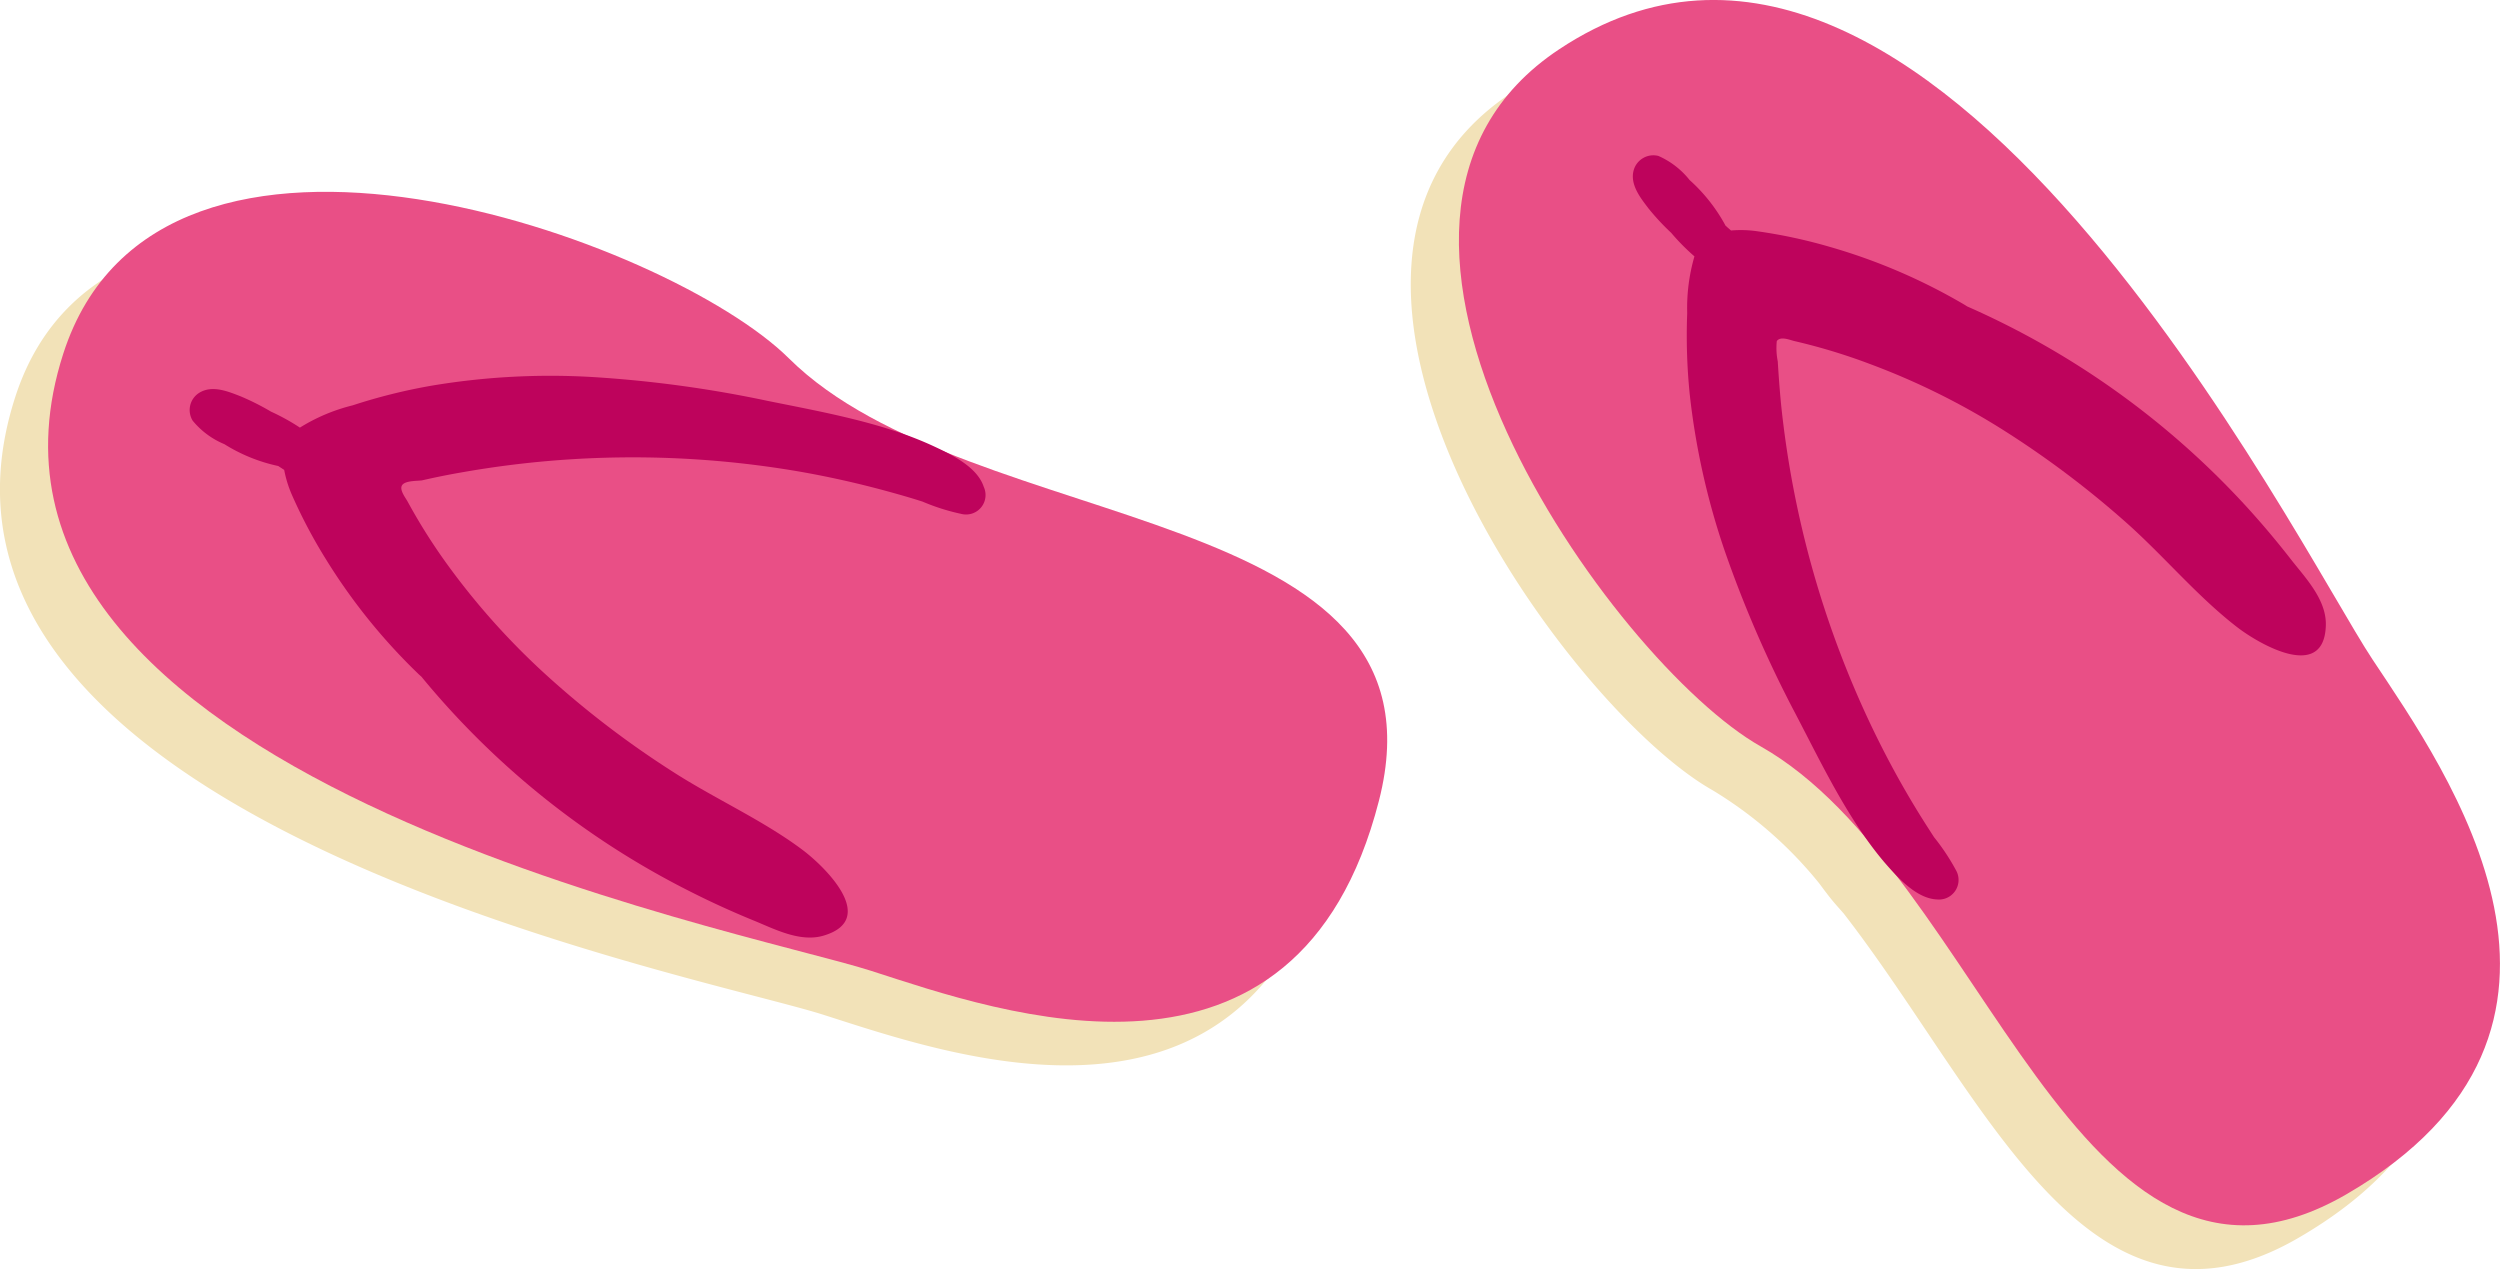 <svg xmlns="http://www.w3.org/2000/svg" viewBox="0 0 179.72 91.23"><defs><style>.cls-1{fill:#f2e2b8}.cls-2{fill:#e94f86;fill-rule:evenodd}.cls-3{fill:#be035c}</style></defs><title>Asset 27</title><g id="Layer_2" data-name="Layer 2"><g id="Layer_1-2" data-name="Layer 1"><path d="M64.34,35.58l-.72-.35c-.6-.28-1.22-.53-1.85-.76a29.43,29.43,0,0,1-8.52-5.56C44.64,20.36,8,7.07,1.09,28.56-8.67,58.86,49.91,70,59.16,72.94S89.81,83.6,95.67,60.7C100,43.76,79.68,41.8,64.34,35.58Z" class="cls-1"/><path d="M167.09,50.55c-5.38-8.1-31.94-61.47-58.46-43.86C89.82,19.18,112.54,50.83,123.1,56.8a29.35,29.35,0,0,1,7.67,6.69c.4.54.8,1.08,1.24,1.58l.53.6c10.14,13.07,17.54,32.1,32.67,23.33C185.66,77.16,172.47,58.65,167.09,50.55Z" class="cls-1"/><path d="M99.13,57.56C93.27,80.45,71.87,72.77,62.62,69.79S-5.21,55.71,4.55,25.42c6.93-21.5,43.55-8.21,52.16.34C69.78,38.73,104.68,35.86,99.13,57.56Z" class="cls-2"/><path d="M55.19,28.82A86,86,0,0,0,42.53,27.1,51.62,51.62,0,0,0,31,27.73a40.58,40.58,0,0,0-5.65,1.41,13.09,13.09,0,0,0-3.79,1.6,15.42,15.42,0,0,0-2.08-1.15,18.19,18.19,0,0,0-2.16-1.09c-.88-.34-2.05-.85-3-.26a1.46,1.46,0,0,0-.47,2,5.83,5.83,0,0,0,2.28,1.69A12,12,0,0,0,20,33.5l.43.28A8.32,8.32,0,0,0,21,35.61a37,37,0,0,0,2.49,4.69,42.13,42.13,0,0,0,6.63,8.19l.17.15A59.68,59.68,0,0,0,49.44,64q2.31,1.18,4.73,2.17c1.48.6,3.36,1.61,5.07,1.08,3.95-1.2,0-5-1.57-6.17-2.9-2.17-6.38-3.7-9.44-5.69a67.5,67.5,0,0,1-8.8-6.72,51.92,51.92,0,0,1-7.12-7.88,41.49,41.49,0,0,1-3-4.72c-.15-.28-.64-.88-.39-1.21s1.18-.28,1.43-.33c1-.23,2-.43,3.06-.61a70.57,70.57,0,0,1,24.17,0q3,.53,6,1.34c.92.25,1.84.51,2.74.8a15.12,15.12,0,0,0,2.77.88A1.4,1.4,0,0,0,70.72,35c-.46-1.42-2.3-2.32-3.64-2.94C63.45,30.38,59.19,29.63,55.19,28.82Z" class="cls-3"/><path d="M168.67,85.86C189.12,74,175.93,55.5,170.55,47.4S138.61-14.07,112.09,3.54C93.28,16,116,47.68,126.56,53.65,142.6,62.71,149.29,97.08,168.67,85.86Z" class="cls-2"/><path d="M129.1,51.36A84.85,84.85,0,0,1,124,39.64a52.48,52.48,0,0,1-2.53-11.31,41.88,41.88,0,0,1-.18-5.82,13.3,13.3,0,0,1,.52-4.08,15.47,15.47,0,0,1-1.67-1.69A17.31,17.31,0,0,1,118.52,15c-.57-.75-1.38-1.74-1.07-2.79a1.47,1.47,0,0,1,1.77-1,5.9,5.9,0,0,1,2.24,1.73,12.13,12.13,0,0,1,2.59,3.29l.39.34a8.18,8.18,0,0,1,1.92.06,36.91,36.91,0,0,1,5.19,1.12,41.92,41.92,0,0,1,9.68,4.16l.19.12a59.91,59.91,0,0,1,20,14.31q1.75,1.91,3.37,4c1,1.26,2.45,2.8,2.41,4.59-.09,4.12-4.8,1.37-6.37.16-2.87-2.21-5.29-5.14-8-7.54a68.15,68.15,0,0,0-8.86-6.66,51.62,51.62,0,0,0-9.51-4.71A42.5,42.5,0,0,0,129,24.52c-.31-.07-1-.38-1.27,0a4.9,4.9,0,0,0,.07,1.46c.06,1,.14,2.08.24,3.11a70.7,70.7,0,0,0,6.57,23.27c.89,1.85,1.86,3.66,2.91,5.41.49.82,1,1.62,1.52,2.42a15.6,15.6,0,0,1,1.6,2.42,1.41,1.41,0,0,1-1.39,2.05c-1.48-.06-2.84-1.58-3.81-2.7C132.84,58.88,131,55,129.1,51.36Z" class="cls-3"/></g></g></svg>